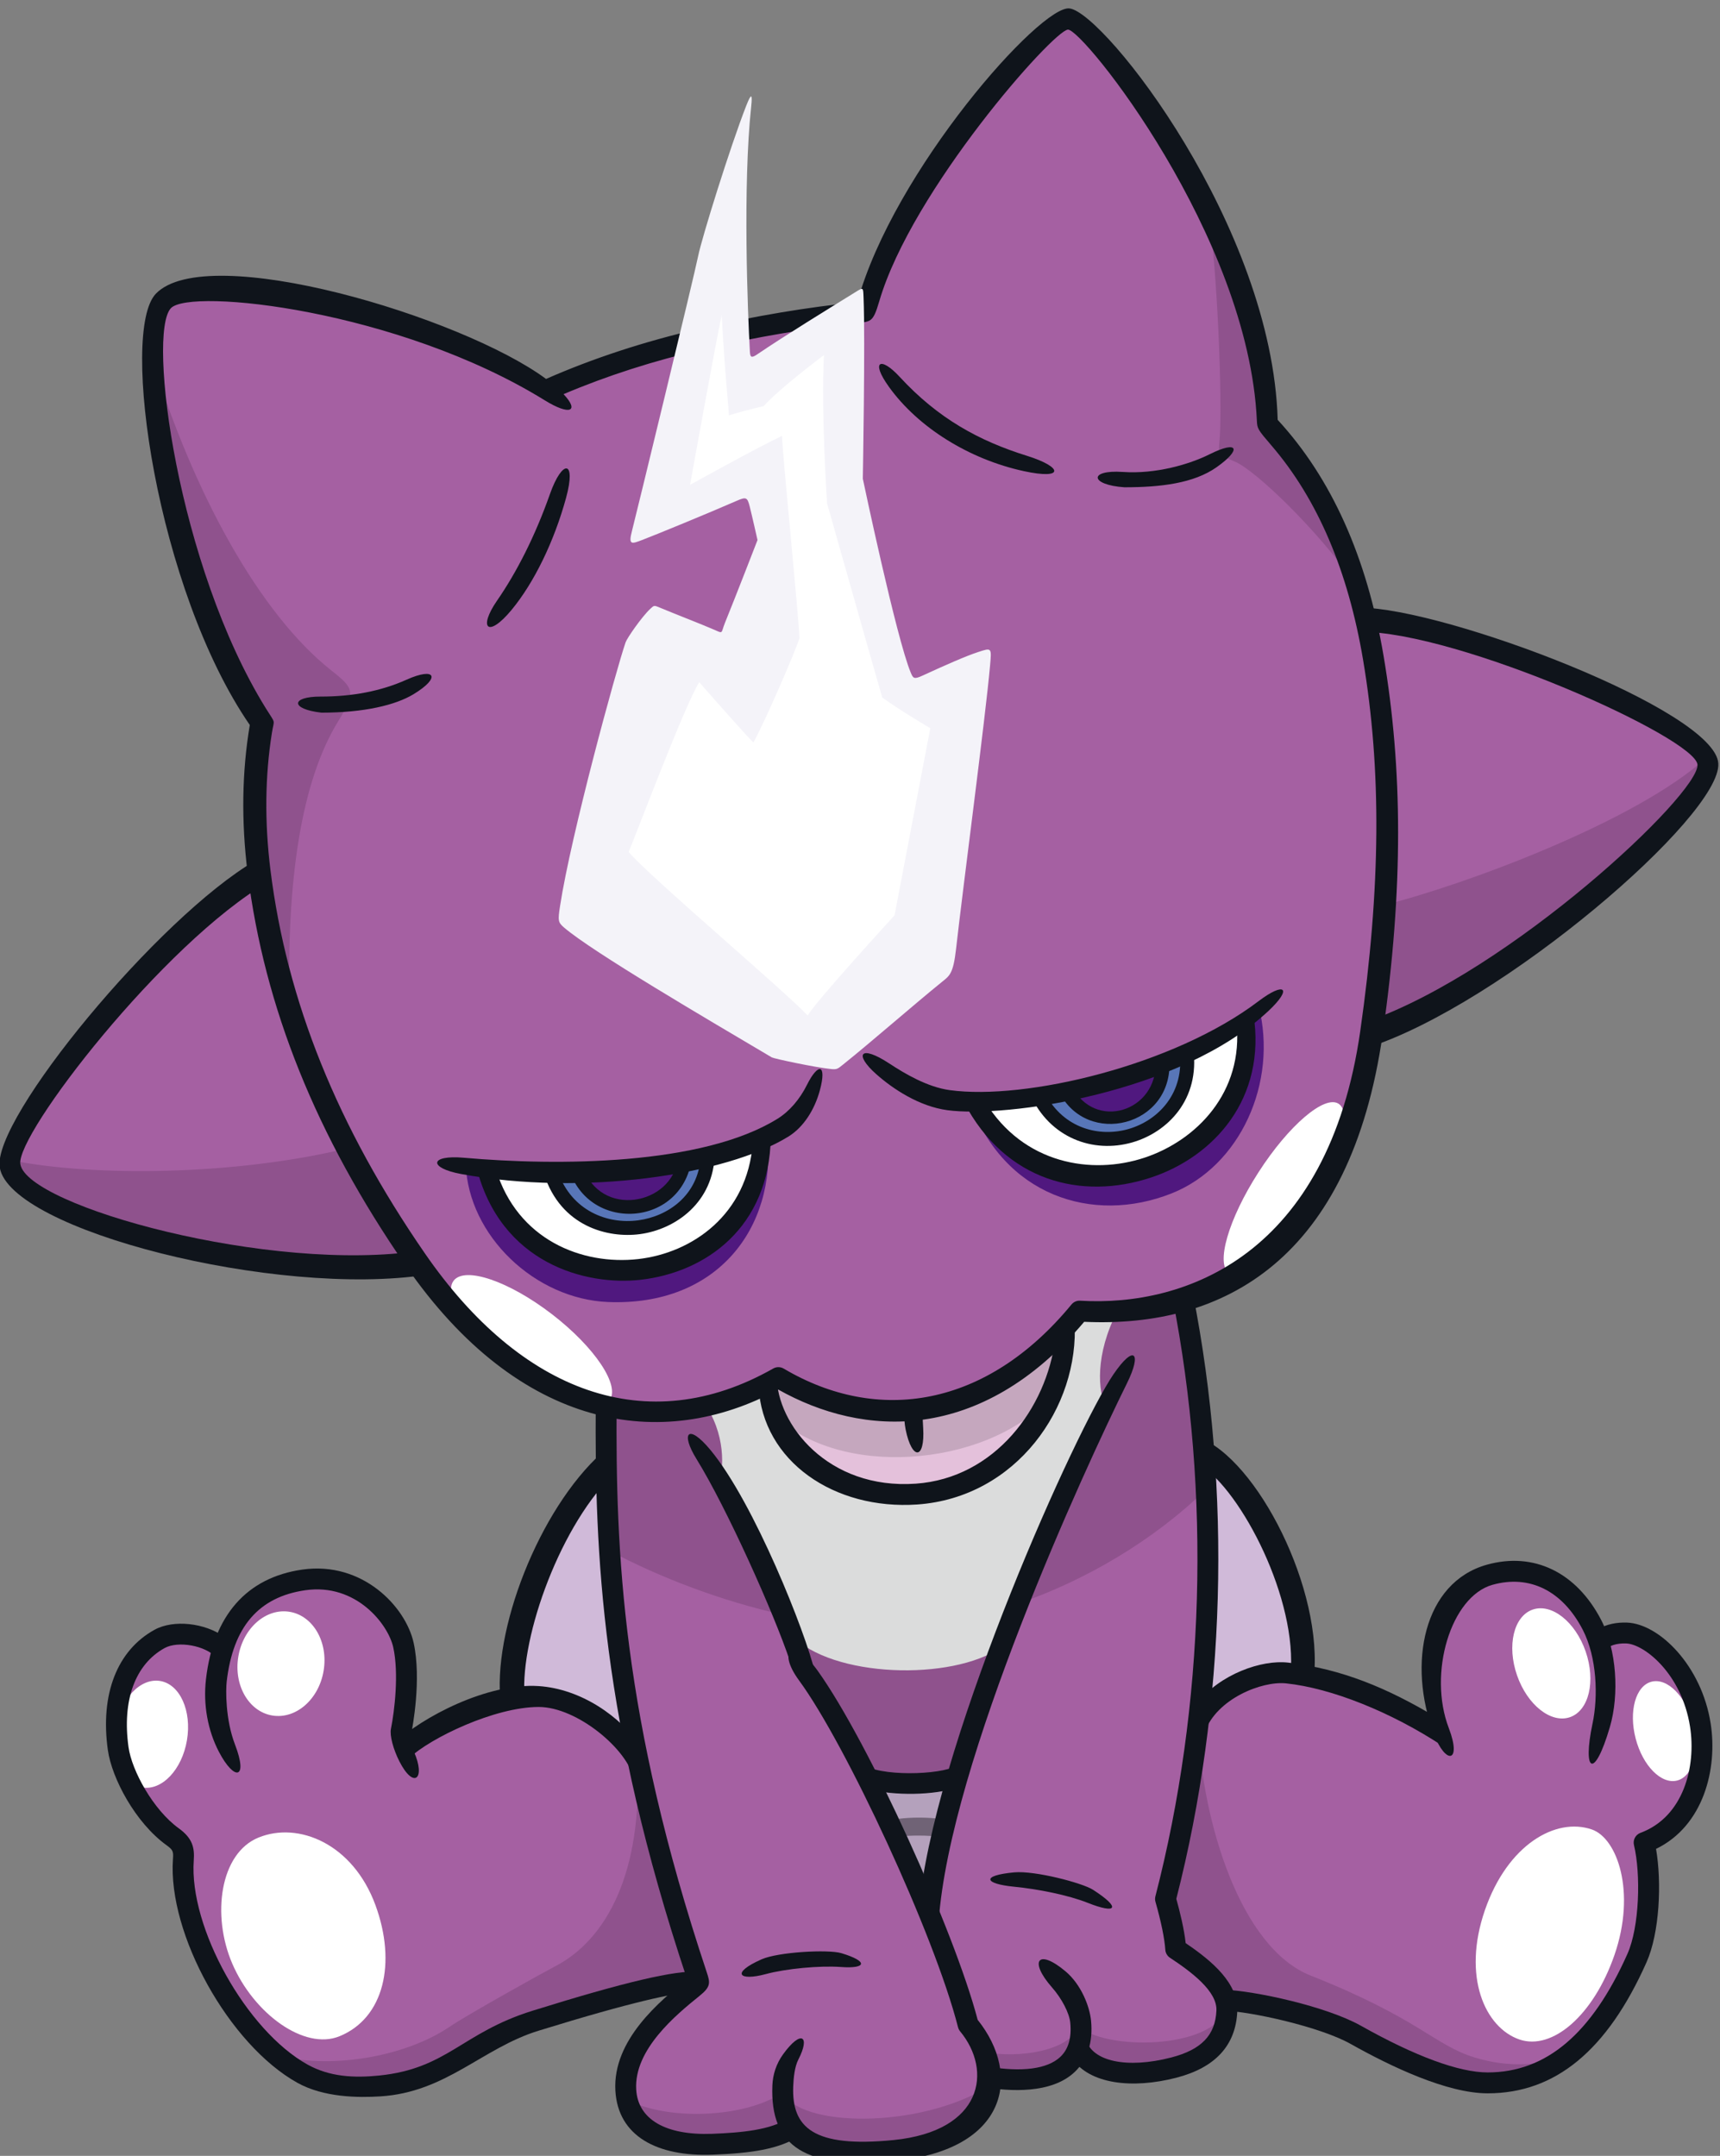 <?xml version="1.0" encoding="UTF-8"?>
<!-- Created with Inkscape (http://www.inkscape.org/) -->
<svg version="1.1" viewBox="0 0 70.382 88.225" xmlns="http://www.w3.org/2000/svg">
 <rect x="0" y="0" width="70.382" height="88.225" fill="#808080" stroke="none"/>
 <defs>
  <clipPath id="clipPath10608">
   <path d="M 0,792.109 H 612.156 V 0 H 0 Z"/>
  </clipPath>
 </defs>
 <g transform="translate(-1.49 -1.1)">
  <g transform="matrix(.703 0 0 -.703 -29.339 517.95)">
   <g clip-path="url(#clipPath10608)">
    <g transform="translate(119.52 637.16)">
     <path d="m0 0c0.767 4.855-3.125 12.499-6.071 13.57-2.856 1.25-31.961 0.893-34.014-0.625-3.397-3.397-6.072-10.432-5.624-14.016 1.896-16.305 42.138-17.766 45.709 1.071" fill="#d0bad9"/>
    </g>
    <g transform="translate(81.34 631.75)">
     <path d="m0 0c-0.369 1.993-3.633 4.703-6.13 4.703-2.516 0-6.233-1.67-7.789-2.993-0.158 0.411-0.253 0.8-0.217 0.984 0.145 0.722 0.536 3.169 0.135 4.999-0.389 1.767-2.595 4.255-5.804 3.794-2.374-0.341-3.968-1.683-4.705-4.063-0.847 0.892-2.698 1.17-3.687 0.626-1.761-0.969-2.865-3.122-2.41-6.383 0.216-1.55 1.563-3.973 3.17-5.133 0.572-0.414 0.669-0.715 0.624-1.34-0.291-4.069 3.113-10.329 6.934-12.453 1.465-0.815 3.037-0.789 4.494-0.715 3.526 0.179 6.026 2.857 9.061 3.794 2.572 0.795 8.63 2.65 9.821 2.188-1.027 3.928-3.17 10.177-3.497 11.992" fill="#a560a2"/>
    </g>
    <g transform="translate(142.82 634.78)">
     <path d="m0 0c-0.518 3.299-2.857 5.297-4.285 5.356-0.575 0.024-1.31-0.122-1.605-0.554-0.114 0.364-0.253 0.71-0.419 1.031-1.24 2.39-3.417 3.625-5.952 2.916-2.922-0.817-4.22-5.382-2.564-9.348-3.109 2.017-6.582 3.362-9.22 3.635-1.726 0.178-4.582-1.072-5.357-3.215-2.599-5.961-4.344-15.324 1.607-15.831 1.726-0.06 5.833-0.952 7.738-2.024 1.905-1.071 5.297-2.797 7.678-2.797 2.96 0 6.129 1.518 8.689 7.26 0.75 1.685 0.86 4.873 0.417 6.726 2.738 1.012 3.697 4.147 3.273 6.845" fill="#a560a2"/>
    </g>
    <g transform="translate(100.09 632.1)">
     <path d="m0 0c-0.833-0.893-4.762-0.952-6.13-0.238-3.363 2.708-6.488 11.368-6.488 11.368l17.409 0.446c-0.721-2.802-3.124-9.641-4.791-11.576" fill="#8f528d"/>
    </g>
    <g transform="translate(112.29 621.75)">
     <path d="m0 0c-0.06 0.893-0.357 2.083-0.595 2.917 3.139 12.142 3.035 24.76 1.012 35.056l-3.72-0.774-2.456-1.517c-0.136-0.245 0.491-2.724 1.37-4.586-3.122-6.606-9.418-20.938-10.014-29.429-0.149-4.553 0.939-8.198 3.333-9.106 3.089-0.516 4.853 0.175 5.382 1.685 0.677-1.449 2.956-1.825 5.569-1.149 1.846 0.476 3.016 1.458 3.095 3.302 0.06 1.398-1.488 2.619-2.976 3.601" fill="#a560a2"/>
    </g>
    <g transform="translate(100.21 617.34)">
     <path d="m0 0c-1.414 5.54-6.858 17.214-9.603 20.717-0.558 1.984-2.723 7.047-4.571 10.547 0.306 1.174 0.961 2.066-0.468 5.518-0.178 0.238-6.427-0.655-6.427-0.655-0.06-8.749 0.318-18.546 5.416-33.687-1.353-1.102-4.438-3.386-4.275-6.249 0.098-1.731 1.472-3.292 5.049-3.154 2.025 0.077 3.584 0.288 4.653 0.949 0.841-1.201 2.68-1.632 5.941-1.306 5.267 0.526 7.01 4.034 4.285 7.32" fill="#a560a2"/>
    </g>
    <g transform="translate(112.71 659.72)">
     <path d="m0 0-3.72-0.773-2.456-1.518c-0.136-0.245 0.491-2.723 1.37-4.586-1.271-2.689-3.067-6.659-4.791-10.993 3.94 1.364 7.88 3.677 10.937 6.653-0.192 3.933-0.651 7.712-1.34 11.217" fill="#8f528d"/>
    </g>
    <g transform="translate(85.565 654.13)">
     <path d="m0 0c-0.178 0.238-6.428-0.655-6.428-0.655-0.018-2.706 6e-3 -5.512 0.198-8.545 2.896-1.541 6.493-2.925 10.125-3.729-0.937 2.302-2.247 5.174-3.428 7.41 0.306 1.174 0.962 2.067-0.467 5.519" fill="#8f528d"/>
    </g>
    <g transform="translate(109.13 659.3)">
     <path d="m0 0c-4.613-0.357-21.418-3.243-24.879-5.06 1.642-1.695 1.818-3.881 1.514-5.15 1.453-2.674 3.161-6.478 4.151-9.062 2.331-2.492 9.34-2.7 12.205-0.722 2.125 5.637 4.547 10.962 6.053 14.119-0.488 1.083-0.49 3.418 0.956 5.875" fill="#dbdcdc"/>
    </g>
    <g transform="translate(105.95 658.41)">
     <path d="m0 0c0-4.809-3.555-9.812-8.749-10.178-5.056-0.356-8.749 3.15-8.749 6.875-0.179 3.571 17.498 4.969 17.498 3.303" fill="#e4c1db"/>
    </g>
    <g transform="translate(143.27 690.73)">
     <path d="m0 0c-0.136 2.32-14.161 8.035-19.896 8.295-1.01 4.403-2.82 8.368-5.744 11.47-0.371 11.166-9.98 23.393-11.588 23.623-1.045 0.15-10.26-10.141-11.78-17.046-2.909-0.271-6.075-0.787-9.527-1.583-3.325-0.767-6.33-1.763-9.025-2.96-8.43 5.113-20.805 6.762-22.341 5.162-1.805-1.88 0.418-16.513 5.798-24.542-0.482-2.73-0.544-5.629-0.164-8.676 7e-3 -0.057 0.017-0.113 0.024-0.17-5.983-3.577-14.94-14.749-14.586-16.963 0.478-2.988 15.054-6.794 23.748-5.571 6.887-9.881 14.978-10.158 20.98-6.749 5.728-3.391 12.314-2.468 17.528 3.868 10.844-0.655 15.644 7.151 16.942 16.212 4e-3 0.026 6e-3 0.052 0.01 0.079 7.949 2.807 19.761 13.177 19.621 15.551" fill="#a560a2"/>
    </g>
    <g transform="translate(62.689 637.94)">
     <path d="m0 0c-0.281-1.666-1.62-2.828-2.991-2.597-1.37 0.231-2.253 1.77-1.971 3.435 0.281 1.667 1.62 2.831 2.991 2.6 1.37-0.231 2.253-1.771 1.971-3.438" fill="#fff"/>
    </g>
    <g transform="translate(54.735 633.9)">
     <path d="m0 0c-0.289-1.711-1.455-2.941-2.604-2.747-1.148 0.194-1.846 1.739-1.557 3.45 0.29 1.713 1.455 2.943 2.605 2.749 1.149-0.194 1.846-1.74 1.556-3.452" fill="#fff"/>
    </g>
    <g transform="translate(65.709 624.3)">
     <path d="m0 0c1.231-3.357 0.502-6.572-2.096-7.63-2.055-0.836-4.993 1.327-6.242 4.234-1.207 2.81-0.716 6.42 1.531 7.334 2.328 0.948 5.497-0.366 6.807-3.938" fill="#fff"/>
    </g>
    <g transform="translate(137.83 621.41)">
     <path d="m0 0c-1.217-3.523-3.623-5.587-5.539-4.926-2.005 0.694-3.339 3.662-2.004 7.531 1.314 3.802 4.117 5.42 6.226 4.692 1.476-0.51 2.582-3.632 1.317-7.297" fill="#fff"/>
    </g>
    <g transform="translate(136.15 639.07)">
     <path d="m0 0c0.599-1.729 0.191-3.441-0.912-3.825-1.104-0.382-2.484 0.711-3.083 2.439-0.6 1.729-0.192 3.441 0.912 3.824 1.102 0.382 2.483-0.709 3.083-2.438" fill="#fff"/>
    </g>
    <g transform="translate(142.4 634.87)">
     <path d="m0 0c0.414-1.588 1e-3 -3.071-0.921-3.312-0.922-0.239-2.005 0.854-2.418 2.442-0.414 1.588-2e-3 3.071 0.922 3.31 0.921 0.24 2.004-0.852 2.417-2.44" fill="#fff"/>
    </g>
    <g transform="translate(70.964 667.43)">
     <path d="m0 0c0.152-4.162 4.036-7.847 8.285-8.018 6.341-0.251 9.796 4.295 9.282 9.674-3.542-1.688-10.716-2.907-17.567-1.656" fill="#50187f"/>
    </g>
    <g transform="translate(100.29 671.09)">
     <path d="m0 0c1.96-5.465 7.141-7.187 11.761-5.354 3.978 1.58 6.206 6.442 5.062 10.928-4.282-3.906-12.185-5.742-16.823-5.574" fill="#50187f"/>
    </g>
    <g transform="translate(72.054 667.26)">
     <path d="M 0,0 C 2.396,-8.85 15.877,-7.633 16.236,1.718 12.814,0.176 6.361,-0.92 0,0" fill="#fff"/>
    </g>
    <g transform="translate(100.5 671.08)">
     <path d="M 0,0 C 4.559,-8.119 17.12,-3.821 15.891,4.956 11.556,1.529 4.406,-0.102 0,0" fill="#fff"/>
    </g>
    <g transform="translate(75.923 666.94)">
     <path d="M 0,0 C 1.652,-4.93 8.855,-3.85 9.117,0.949 6.551,0.306 3.353,-0.087 0,0" fill="#5876b8"/>
    </g>
    <g transform="translate(112.93 673.91)">
     <path d="m0 0c-2.717-1.312-5.815-2.162-8.581-2.566 2.334-4.423 9.093-2.396 8.581 2.566" fill="#5876b8"/>
    </g>
    <g transform="translate(83.681 667.58)">
     <path d="m0 0c-1.862-0.372-3.976-0.609-6.191-0.649 1.251-3.039 5.686-2.455 6.191 0.649" fill="#50187f"/>
    </g>
    <g transform="translate(111.51 673.28)">
     <path d="m0 0c-1.797-0.735-3.701-1.283-5.526-1.651 1.535-2.626 5.556-1.53 5.526 1.651" fill="#50187f"/>
    </g>
    <g transform="translate(78.508 653.35)">
     <path d="m0 0c0.371 8e-3 0.654 0.113 0.818 0.326 0.656 0.851-0.843 3.103-3.348 5.03-2.504 1.927-5.065 2.798-5.72 1.948-0.408-0.53 0.019-1.602 1.001-2.801 1.783-2.681 6.211-4.498 7.249-4.503" fill="#fff"/>
    </g>
    <g transform="translate(120.07 665.06)">
     <path d="m0 0c1.755 2.729 2.517 5.367 1.7 5.894-0.818 0.526-2.907-1.259-4.661-3.987-1.758-2.729-2.518-5.367-1.701-5.893 0.306-0.198 0.792-0.07 1.37 0.31 1.339 0.898 3.292 3.676 3.292 3.676" fill="#fff"/>
    </g>
    <g transform="translate(114.83 709.48)">
     <path d="m0 0c-0.089-0.759 0.065-0.775 0.937-1.161 1.176-0.519 4.741-3.897 7.04-7.197-1.071 3.563-2.731 6.775-5.182 9.375-0.139 4.173-1.568 8.495-3.388 12.283 0.585-4.828 0.767-11.816 0.593-13.3" fill="#8f528d"/>
    </g>
    <g transform="translate(63.544 693.23)">
     <path d="m0 0c1.042 1.692 0.921 1.901-0.402 2.946-4.183 3.307-7.984 10.281-10.386 17.98 0.125-5.293 2.383-14.998 6.409-21.007-0.483-2.729-0.545-5.629-0.164-8.675 0.062-0.49 0.451-3.936 1.707-7.84-0.182 7.35 0.679 13.091 2.836 16.596" fill="#8f528d"/>
    </g>
    <g transform="translate(81.34 631.75)">
     <path d="m0 0c-0.06 0.323-0.202 0.665-0.398 1.011 0.355-6.545-1.79-10.477-4.78-12.021-0.592-0.305-5.078-2.797-6.13-3.512-2.403-1.634-6.596-2.528-10.06-1.685 0.484-0.412 0.982-0.771 1.489-1.052 1.465-0.815 3.037-0.789 4.494-0.715 3.526 0.179 6.026 2.857 9.061 3.794 2.572 0.795 8.63 2.65 9.821 2.188-1.027 3.928-3.17 10.177-3.497 11.992" fill="#8f528d"/>
    </g>
    <g transform="translate(89.434 613.42)">
     <path d="m0 0c-2.047-1.462-6.604-1.724-9.071-0.449 0.349-1.488 1.786-2.708 4.965-2.586 2.024 0.077 3.584 0.288 4.653 0.949 0.841-1.201 2.68-1.632 5.941-1.306 3.319 0.332 5.235 1.848 5.519 3.746-4.152-2.566-11.161-2.383-12.007-0.354" fill="#8f528d"/>
    </g>
    <g transform="translate(129.67 615.44)">
     <path d="m0 0c-2.321 0.714-3.214 2.261-9.522 4.761-4.081 1.616-6.32 8.893-6.57 14.601-0.399-3.376-1.012-6.775-1.882-10.137 0.238-0.834 0.536-2.024 0.596-2.917 1.264-0.834 2.562-1.843 2.89-2.985 1.801-0.101 5.732-0.972 7.585-2.014 1.904-1.071 5.297-2.797 7.677-2.797 1.57 0 3.2 0.435 4.766 1.694-1.55-0.697-3.502-0.833-5.54-0.206" fill="#8f528d"/>
    </g>
    <g transform="translate(115.25 618.3)">
     <path d="m0 0c-0.839-2.465-7.197-2.434-8.586-1.044-0.583-1.459-3.522-1.882-5.495-1.507 0.201-0.502 0.31-0.997 0.31-1.472 2.921-0.431 4.609 0.252 5.122 1.717 0.677-1.448 2.955-1.824 5.569-1.149 1.845 0.476 3.016 1.458 3.095 3.302 2e-3 0.052-0.013 0.102-0.015 0.153" fill="#8f528d"/>
    </g>
    <g transform="translate(99.58 631.78)">
     <path d="m0 0c-1.236-0.521-3.885-0.535-5.248-0.072 1.249-2.47 2.526-5.257 3.594-7.865 0.211 2.33 0.815 5.06 1.654 7.937" fill="#b4a1bc"/>
    </g>
    <g transform="translate(64.153 668.38)">
     <path d="m0 0c-6.523-1.597-14.846-1.693-19.703-0.708-0.018-0.126-0.026-0.243-0.011-0.338 0.478-2.988 15.053-6.793 23.748-5.571-0.03 0.043-0.06 0.082-0.09 0.125-1.444 2.094-2.771 4.253-3.944 6.492" fill="#8f528d"/>
    </g>
    <g transform="translate(143.27 690.73)">
     <path d="m0 0c-6e-3 0.108-0.053 0.227-0.118 0.349-4.062-3.702-14.138-7.415-18.741-8.559-0.15-2.339-0.396-4.77-0.762-7.341 7.949 2.807 19.761 13.177 19.621 15.551" fill="#8f528d"/>
    </g>
    <g transform="translate(89.166 655.02)">
     <path d="m0 0c-0.227-0.129-0.458-0.25-0.69-0.368 0.051-0.613 0.2-1.215 0.437-1.792 3.734-3.732 12.173-3.074 15.884 0.802 0.679 1.363 1.067 2.86 1.128 4.356-5.083-5.534-11.308-6.225-16.759-2.998" fill="#c5a7be"/>
    </g>
    <g transform="translate(99.016 628.18)">
     <path d="m0 0c-0.35 0.174-2.311 0.259-3.162 0.051l-0.527 0.928c0.975 0.309 2.87 0.315 3.906 0.043z" fill="#706376"/>
    </g>
    <g transform="translate(123.02 698.43)">
     <path d="m0 0c5.769 0 19.512-6.166 19.64-7.736 0.1-1.718-10.862-12.003-19.182-14.935l-0.032-1.545c7.843 2.52 20.605 13.509 20.426 16.551-0.182 3.094-15.897 9.048-20.872 9.071z" fill="#0f141b"/>
    </g>
    <g transform="translate(98.993 670.58)">
     <path d="m0 0c-1.643 0.224-3.165 1.235-4.138 2.099-1.294 1.145-0.955 1.751 0.768 0.615 0.907-0.597 2.221-1.371 3.512-1.547 4.408-0.604 13.034 1.429 17.974 5.178 1.522 1.155 2.003 0.772 0.589-0.558-5.139-4.821-15.3-6.25-18.705-5.787" fill="#0f141b"/>
    </g>
    <g transform="translate(70.864 667.81)">
     <path d="m0 0c5.415-0.478 13.862-0.454 18.249 2.272 0.693 0.431 1.293 1.132 1.712 1.973 0.65 1.304 1.168 1.231 0.751-0.317-0.303-1.123-0.943-2.141-1.822-2.688-3.632-2.257-12.018-3.488-19.07-2.184-1.899 0.352-1.844 1.123 0.18 0.944" fill="#0f141b"/>
    </g>
    <g transform="translate(84.14 667.94)">
     <path d="m0 0c-0.42-4.258-6.226-4.582-7.231-0.554l0.862-0.072c1.006-3.062 5.204-2.271 5.541 0.441z" fill="#0f141b"/>
    </g>
    <g transform="translate(85.455 668.05)">
     <path d="m0 0c-0.052-2.827-2.27-4.409-4.355-4.686-1.832-0.244-4.599 0.414-5.588 3.517l0.832 0.07c0.808-2.237 2.865-3.021 4.65-2.784 1.749 0.232 3.494 1.456 3.642 3.677z" fill="#0f141b"/>
    </g>
    <g transform="translate(88.72 669.01)">
     <path d="m0 0c-0.091-5.255-3.78-7.874-7.585-8.304-3.153-0.357-8.157 0.928-9.556 6.578l1.138-0.149c1.257-4.107 5.012-5.59 8.281-5.223 3.15 0.357 6.359 2.585 6.674 6.769z" fill="#0f141b"/>
    </g>
    <g transform="translate(111.92 673.46)">
     <path d="m0 0c0.202-3.845-4.816-5.052-6.422-1.808l0.726 0.359c1.333-2.695 5.041-1.507 4.887 1.407z" fill="#0f141b"/>
    </g>
    <g transform="translate(113.31 674.15)">
     <path d="m0 0c0.403-2.941-1.491-4.854-3.546-5.445-2.289-0.659-4.806 0.26-5.943 2.783l0.872 0.058c1.087-2.072 3.191-2.54 4.847-2.063 1.721 0.495 3.305 2.096 2.968 4.557z" fill="#0f141b"/>
    </g>
    <g transform="translate(116.81 676.21)">
     <path d="m0 0c0.791-4.992-2.342-8.352-5.957-9.55-4.055-1.343-8.476-0.223-10.886 4.372l1.234 0.035c2.227-3.625 6.199-4.271 9.27-3.253 3.021 1.001 5.786 3.803 5.356 7.86z" fill="#0f141b"/>
    </g>
    <g transform="translate(106.4 658.29)">
     <path d="m0 0c0.298-4.999-3.4-10.258-9.153-10.664-4.832-0.332-9 2.51-9.238 6.855l1.054 0.625c0-2.805 2.976-6.628 8.099-6.268 4.605 0.325 7.612 4.41 8.11 8.406z" fill="#0f141b"/>
    </g>
    <g transform="translate(97.528 653.53)">
     <path d="m0 0c2e-3 -0.046 0.017-0.73 0.06-1.429 0.119-1.904-0.655-1.904-1.019-0.117-0.143 0.703-0.063 1.475-0.064 1.486z" fill="#0f141b"/>
    </g>
    <g transform="translate(90.426 610.89)">
     <path d="m0 0c-1.213-0.809-2.906-1.03-5.075-1.113-3.255-0.129-5.529 1.085-5.678 3.728-0.168 2.958 2.622 5.242 4.171 6.49-5.008 15.027-5.373 24.78-5.314 33.484l1.215-8e-3c-0.058-8.598 0.301-18.232 5.245-33.071 0.204-0.611 0.246-0.847-0.415-1.376-1.384-1.115-3.821-3.129-3.69-5.451 0.099-1.745 1.715-2.679 4.419-2.582 1.7 0.066 3.414 0.22 4.448 0.91z" fill="#0f141b"/>
    </g>
    <g transform="translate(88.811 613.8)">
     <path d="m0 0c0.025 0.649 0.229 1.273 0.622 1.818 1.059 1.466 1.599 1.068 0.893-0.297-0.225-0.436-0.283-1.098-0.301-1.568-0.093-2.389 1.16-3.589 5.836-3.125 5.218 0.522 5.769 4.049 3.878 6.329-0.057 0.069-0.098 0.151-0.121 0.238-1.378 5.399-6.543 16.5-9.254 20.189-1.323 1.801-0.312 2.521 1.092 0.554 2.977-4.17 7.949-15.142 9.305-20.312 2.572-3.211 1.75-7.554-4.78-8.206-5.253-0.529-7.309 0.817-7.17 4.38" fill="#0f141b"/>
    </g>
    <g transform="translate(91.276 637.9)">
     <path d="m0 0c-0.512 2.219-3.519 9.82-6.067 12.897-1.308 1.579-1.757 0.999-0.812-0.527 1.755-2.836 4.504-8.971 5.434-11.754z" fill="#0f141b"/>
    </g>
    <g transform="translate(88.184 621.15)">
     <path d="m0 0c0.97 0.429 3.884 0.586 4.643 0.357 1.607-0.484 1.445-0.913-0.018-0.805-1.246 0.091-3.218-0.097-4.379-0.412-1.565-0.422-2.061 0.056-0.246 0.86" fill="#0f141b"/>
    </g>
    <g transform="translate(98.492 623.37)">
     <path d="m0 0c0.651 9.273 8.44 26.218 10.964 31.322 0.878 1.777 0.417 2.291-0.797 0.503-2.147-3.16-10.018-20.58-11.248-30.413z" fill="#0f141b"/>
    </g>
    <g transform="translate(106.26 615.37)">
     <path d="m0 0c1.017-1.482 3.488-1.78 6.062-1.114 2.271 0.586 3.465 1.886 3.55 3.864 0.07 1.622-1.44 2.914-3.004 3.971-0.092 0.837-0.334 1.822-0.545 2.58 2.879 11.241 3.228 23.722 0.979 35.166l-1.191-0.235c2.224-11.322 1.867-23.676-1.005-34.786-0.027-0.105-0.026-0.215 4e-3 -0.319 0.326-1.142 0.529-2.132 0.573-2.79 0.013-0.19 0.113-0.362 0.271-0.467 1.285-0.847 2.752-1.961 2.704-3.068-0.061-1.44-0.875-2.285-2.64-2.74-2.55-0.659-4.585-0.233-4.948 1.036z" fill="#0f141b"/>
    </g>
    <g transform="translate(101.12 613.71)">
     <path d="m0 0c1.509-0.252 3.917-0.403 5.275 0.868 0.755 0.705 1.088 1.744 0.965 3.004-0.082 0.83-0.575 2.102-1.487 2.868-1.618 1.358-2.135 0.596-0.786-0.936 0.57-0.648 1.008-1.49 1.063-2.05 0.088-0.883-0.109-1.556-0.584-1.999-0.751-0.702-2.217-0.897-4.246-0.557z" fill="#0f141b"/>
    </g>
    <g transform="translate(107.16 624.44)">
     <path d="m0 0c-1.127 0.448-2.88 0.799-4.293 0.937-1.712 0.167-1.94 0.652 0.022 0.834 1.207 0.111 3.971-0.618 4.583-1.012 1.667-1.071 1.381-1.433-0.312-0.759" fill="#0f141b"/>
    </g>
    <g transform="translate(99.609 631.16)">
     <path d="m0 0c-1.392-0.477-3.725-0.49-5.177-0.111l-0.193 1.352c1.261-0.658 4.855-0.476 5.405 0.114z" fill="#0f141b"/>
    </g>
    <g transform="translate(74.413 636.17)">
     <path d="m0 0c-0.409 3.271 1.85 9.884 5.025 13.104l-0.539 1.373c-3.698-3.328-6.428-10.446-5.892-14.642z" fill="#0f141b"/>
    </g>
    <g transform="translate(120.32 637.43)">
     <path d="m0 0c0.611 5.207-3.303 12.855-6.696 14.105l0.094-1.615c2.395-1.512 5.69-7.842 5.25-12.256z" fill="#0f141b"/>
    </g>
    <g transform="translate(67.65 632.85)">
     <path d="m0 0c1.279 1.204 5.017 2.989 7.559 2.989 2.25 0 5.219-2.506 5.533-4.205l0.503 1.791c-1.277 1.896-3.596 3.468-6.036 3.63-3.001 0.197-6.794-1.817-8.392-3.321z" fill="#0f141b"/>
    </g>
    <g transform="translate(84.047 619.23)">
     <path d="m0 0c-0.97-0.059-3.305-0.525-8.852-2.239-3.276-1.012-5.367-3.583-9.21-3.821-1.262-0.078-3.269-0.072-4.819 0.79-3.969 2.207-7.557 8.661-7.245 13.029 0.031 0.436 8e-3 0.527-0.375 0.803-1.815 1.311-3.186 3.898-3.415 5.542-0.454 3.248 0.538 5.799 2.719 7 1.111 0.611 2.933 0.393 4.037-0.401l-0.464-1.204c-0.609 0.685-2.201 0.973-2.987 0.54-1.716-0.944-2.482-3.046-2.102-5.767 0.192-1.375 1.44-3.653 2.923-4.725 0.803-0.58 0.929-1.126 0.875-1.875-0.278-3.905 3.064-9.901 6.623-11.88 1.294-0.719 2.715-0.785 4.168-0.638 3.978 0.404 4.811 2.488 8.914 3.768 5.382 1.679 8.33 2.368 9.685 2.277z" fill="#0f141b"/>
    </g>
    <g transform="translate(67.097 632.68)">
     <path d="m0 0c-0.351 0.692-0.566 1.494-0.489 1.881 0.209 1.043 0.472 3.219 0.136 4.75-0.291 1.329-2.153 3.751-5.123 3.323-2.709-0.39-4.204-2.129-4.572-5.316-0.056-0.489-0.078-2.206 0.483-3.665 0.787-2.045-0.038-2.139-0.934-0.428-0.649 1.242-0.927 2.744-0.755 4.232 0.427 3.707 2.366 5.913 5.605 6.38 3.503 0.501 6.019-2.154 6.483-4.265 0.467-2.128-0.069-4.936-0.132-5.249-4e-3 -0.153-7e-3 -0.736 0.148-1.087 0.703-1.578-7e-3 -2.217-0.85-0.556" fill="#0f141b"/>
    </g>
    <g transform="translate(127.84 633.56)">
     <path d="m0 0c-2.999 1.981-6.498 3.38-9.132 3.653-1.411 0.146-4.03-0.901-4.722-2.817l-0.443 1.665c1.329 1.691 3.753 2.541 5.291 2.36 3.091-0.366 5.742-1.451 8.68-3.218z" fill="#0f141b"/>
    </g>
    <g transform="translate(115.01 618.17)">
     <path d="m0 0c1.683-0.058 5.695-0.953 7.461-1.946 2.332-1.312 5.61-2.876 7.976-2.876 3.935 0 6.958 2.493 9.243 7.622 0.769 1.725 0.894 4.656 0.557 6.608 2.759 1.332 3.596 4.651 3.179 7.303-0.528 3.362-2.985 5.791-4.86 5.87-0.596 0.024-1.216-0.093-1.673-0.379l0.52-1.17c0.032 0.175 0.522 0.362 1.102 0.335 1.037-0.043 3.224-1.746 3.711-4.844 0.366-2.328-0.381-5.256-2.884-6.181-0.288-0.107-0.452-0.412-0.38-0.711 0.403-1.683 0.326-4.751-0.381-6.338-2.069-4.643-4.73-6.899-8.134-6.899-1.666 0-4.217 0.939-7.38 2.719-2.006 1.128-6.18 2.038-8.015 2.1-7e-3 1e-3 -0.014 1e-3 -0.021 1e-3z" fill="#0f141b"/>
    </g>
    <g transform="translate(136.55 634.87)">
     <path d="m0 0c0.334 1.57 0.263 3.86-0.572 5.47-1.175 2.264-3.087 3.214-5.25 2.611-2.421-0.677-3.768-5.141-2.543-8.343 0.774-2.024-0.184-2.164-0.877-0.323-1.534 4.072-0.601 8.802 3.093 9.836 2.732 0.763 5.214-0.442 6.655-3.222 0.901-1.737 1.06-4.33 0.503-6.231-0.914-3.119-1.605-2.607-1.009 0.202" fill="#0f141b"/>
    </g>
    <g transform="translate(123.03 675.18)">
     <path d="m0 0c-1.861-12.997-10.142-16.064-16.304-15.691-0.193 0.013-0.382-0.071-0.505-0.221-4.94-6.002-11.265-6.978-16.75-3.732-0.187 0.111-0.42 0.114-0.609 6e-3 -7.341-4.17-14.692-1.391-20.27 6.691-5.101 7.391-8.042 14.688-8.994 22.31-0.351 2.813-0.318 5.484 0.082 7.998 0.135 0.848 0.244 0.468-0.359 1.442-5.126 8.288-6.912 21.799-5.521 23.282 1.125 1.2 13.251-0.102 21.755-5.358 1.474-0.912 2.042-0.649 1.102 0.354 2.49 1.058 5.224 1.942 8.207 2.631 3.063 0.706 5.959 1.194 8.686 1.484 0.999 0.126 1.102-8e-3 1.486 1.303 1.894 6.461 10.123 15.752 10.978 15.802 0.869 0.052 10.511-12.001 10.998-22.758 0.022-0.472 0.048-0.517 0.854-1.456 2.691-3.135 4.454-7.302 5.325-12.451 1.086-6.412 1.034-13.287-0.161-21.636m1.359 21.839c-0.977 5.777-3.043 10.359-6.165 13.747-0.316 11.25-10.053 23.655-12.103 23.948-1.661 0.261-10.264-9.44-12.364-17.096-2.873-0.291-5.93-0.796-9.165-1.542-3.273-0.755-6.254-1.743-8.954-2.929-4.895 3.625-19.735 8.064-22.714 4.959-2.107-2.195 0.045-17.216 5.469-25.104-0.453-2.703-0.505-5.581-0.125-8.622 0.976-7.82 3.985-15.294 9.199-22.849 6.625-9.598 14.927-10.881 21.688-7.215 4.912-2.769 11.768-3.198 17.806 3.944 8.151-0.377 15.501 3.656 17.376 16.752 1.214 8.477 1.159 15.467 0.052 22.007" fill="#0f141b"/>
    </g>
    <g transform="translate(59.475 683.87)">
     <path d="m0 0c-6.127-3.567-14.71-14.718-14.437-16.431 0.391-2.444 14.588-6.381 23.323-5.031l0.361-1.404c-8.787-1.354-24.3 2.599-24.883 6.243-0.452 2.824 9.237 14.575 14.884 17.862z" fill="#0f141b"/>
    </g>
    <g transform="translate(72.784 700.24)">
     <path d="m0 0c1.144 1.654 2.219 3.762 3.08 6.205 0.716 2.033 1.551 2.022 0.938-0.224-0.691-2.525-1.852-4.921-3.17-6.517-1.387-1.678-1.953-1.061-0.848 0.536" fill="#0f141b"/>
    </g>
    <g transform="translate(62.562 693.72)">
     <path d="M 0,0 C -1.824,0.209 -1.784,0.94 -0.045,0.937 1.774,0.934 3.466,1.25 4.955,1.919 6.638,2.677 6.98,2.053 5.356,1.071 4.309,0.438 2.479,0 0,0" fill="#0f141b"/>
    </g>
    <g transform="translate(109.3 706.84)">
     <path d="M 0,0 C -2.024,0.141 -2.081,1.032 -0.089,0.893 1.831,0.759 3.794,1.339 4.955,1.919 6.656,2.77 6.838,2.201 5.357,1.161 4.039,0.235 2.123,0 0,0" fill="#0f141b"/>
    </g>
    <g transform="translate(103.45 707.78)">
     <path d="m0 0c-3.176 0.689-6.151 2.535-7.856 4.91-1.084 1.509-0.481 1.782 0.625 0.581 2.244-2.437 4.63-3.731 7.409-4.598 2.114-0.66 2.188-1.407-0.178-0.893" fill="#0f141b"/>
    </g>
    <g transform="translate(86.729 706.05)">
     <path d="m0 0c-1.63-0.713-4.785-2.008-5.509-2.282-0.599-0.227-0.803-0.313-0.58 0.535 0.17 0.644 3.615 14.82 3.854 16.011 0.204 1.018 1.844 6.305 2.798 8.743 0.304 0.772 0.364 0.672 0.285-0.064-0.492-4.578-0.205-11.988-0.073-14.275 0.017-0.307 0.093-0.366 0.412-0.148 1.658 1.126 4.232 2.703 5.704 3.615 0.505 0.315 0.473 0.303 0.499-0.311 0.102-2.472-0.043-10.535-0.043-10.535s1.956-9.308 2.793-11.295c0.131-0.31 0.175-0.402 0.667-0.174 1.403 0.646 2.555 1.152 3.255 1.38 0.792 0.259 0.785 0.264 0.69-0.8-0.267-3.008-1.562-12.787-1.978-16.483-0.165-1.461-0.379-1.563-0.831-1.928-1.634-1.323-4.081-3.469-5.757-4.812-0.284-0.227-0.338-0.286-0.657-0.256-0.923 0.088-3.358 0.61-3.479 0.681-3.771 2.233-10.418 6.126-12.089 7.556-0.358 0.306-0.368 0.407-0.238 1.254 0.631 4.127 3.266 13.758 3.816 15.354 0.084 0.242 0.927 1.471 1.439 1.951 0.22 0.206 0.222 0.206 0.54 0.073 0.826-0.346 2.276-0.909 3.016-1.223 0.746-0.316 0.522-0.326 0.786 0.327 0.624 1.533 1.897 4.824 1.897 4.824s-0.331 1.472-0.456 1.959c-0.135 0.529-0.202 0.568-0.761 0.323" fill="#f4f3f9"/>
    </g>
    <g transform="translate(84.018 706.98)">
     <path d="m0 0s1.547 8.57 1.845 9.88c0.178-3.393 0.417-5.476 0.417-5.833 0.952 0.298 2.024 0.536 2.024 0.536 0.892 1.012 3.511 2.976 3.511 2.976-0.179-3.155 0.179-8.63 0.179-8.63s2.796-9.88 3.213-11.308c1.072-0.774 2.797-1.786 2.797-1.786l-2.082-10.892s-4.524-4.94-5.06-5.832c-1.19 1.309-9.284 8.154-10.415 9.522 0.476 1.131 3.273 8.571 4.107 9.88 1.309-1.488 2.678-3.035 3.154-3.511 0.714 1.309 2.44 5.297 2.679 6.071-0.06 1.547-1.012 10.891-1.012 11.784-1.727-0.834-5.357-2.857-5.357-2.857" fill="#fff"/>
    </g>
   </g>
  </g>
 </g>
</svg>
